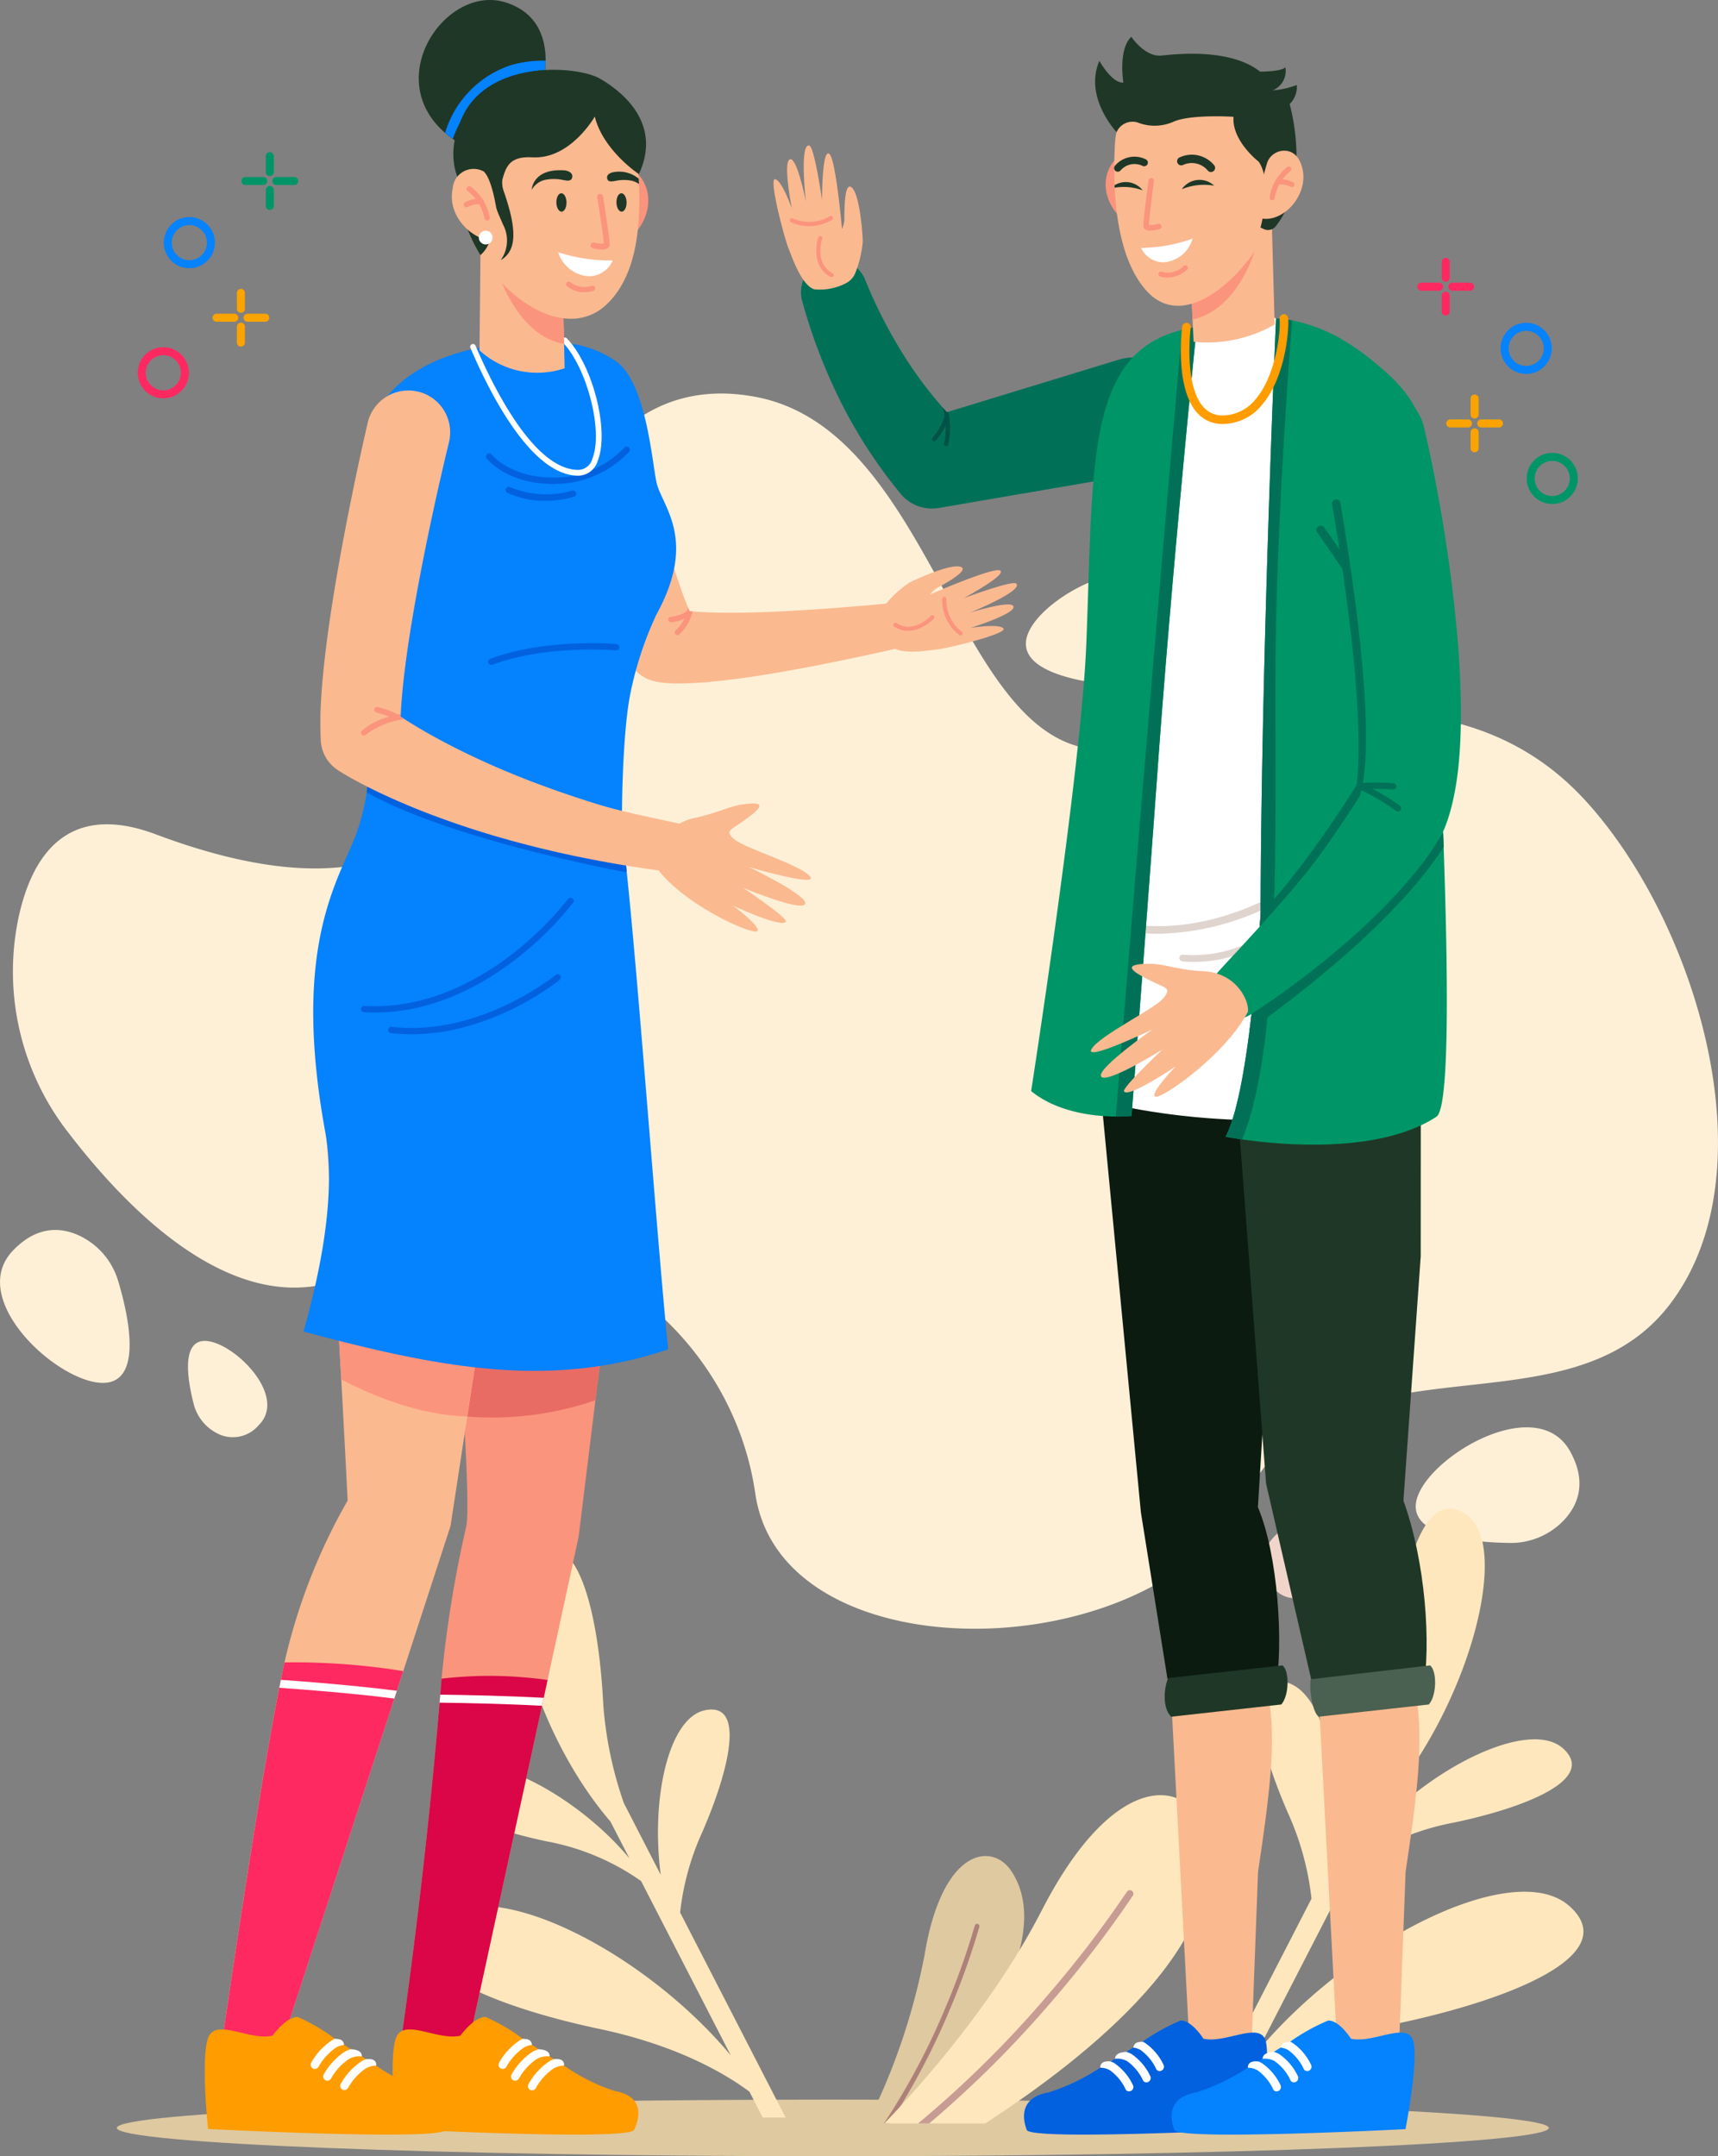 <svg id="Grupo_1099502" data-name="Grupo 1099502" xmlns="http://www.w3.org/2000/svg" xmlns:xlink="http://www.w3.org/1999/xlink" width="188.233" height="236.143" viewBox="0 0 188.233 236.143">
  <rect x="0" y="0" width="188.233" height="236.143" fill="#808080" stroke="none"/>
  <defs>
    <clipPath id="clip-path">
      <rect id="Rectángulo_378904" data-name="Rectángulo 378904" width="188.233" height="236.143" fill="#fef0d7"/>
    </clipPath>
  </defs>
  <g id="Grupo_1099501" data-name="Grupo 1099501" clip-path="url(#clip-path)">
    <path id="Trazado_873634" data-name="Trazado 873634" d="M8.513,158.717a28.683,28.683,0,0,1-5.36-23.364c1.47-6.854,5.365-12.8,15.06-9.164,23.2,8.7,33.462,1.027,36.845-11.119s7.933-40.684,28.827-36.8,22.16,42.812,41.152,38.289,37.34-7.434,49.589,5.7,20.835,40.924,9.3,55.61-36.541,2.011-46.322,20.883-50.81,19.745-53.718-.372-24.48-34.32-43.321-24.376c-12.425,6.557-24.957-5.988-32.052-15.293" transform="translate(-1.133 -34.811)" fill="#fef0d7"/>
    <path id="Trazado_873635" data-name="Trazado 873635" d="M12.953,249.119a8.006,8.006,0,0,0-4.1-4.917c-2.025-.995-4.73-1.277-7.447,1.572-5.435,5.7,6.372,15.766,10.818,14.34,3.223-1.034,1.774-7.509.732-10.995" transform="translate(0 -108.8)" fill="#fef0d7"/>
    <path id="Trazado_873636" data-name="Trazado 873636" d="M290.677,295.234a8.008,8.008,0,0,0,5.918-2.448c1.554-1.636,2.631-4.132.724-7.577-3.814-6.888-16.95,1.372-16.917,6.042.024,3.384,6.637,3.935,10.274,3.982" transform="translate(-125.286 -126.256)" fill="#fef0d7"/>
    <path id="Trazado_873637" data-name="Trazado 873637" d="M213.13,125.621a8.009,8.009,0,0,0,6.087-1.99c1.674-1.513,2.938-3.921,1.3-7.5-3.279-7.158-17.005.079-17.327,4.738-.233,3.377,6.318,4.428,9.941,4.752" transform="translate(-90.783 -50.541)" fill="#fef0d7"/>
    <path id="Trazado_873638" data-name="Trazado 873638" d="M37.854,272.357a4.989,4.989,0,0,0,2.44,3.156,3.694,3.694,0,0,0,4.672-.805c3.515-3.42-3.6-9.961-6.4-9.177-2.03.569-1.278,4.632-.711,6.826" transform="translate(-16.637 -118.612)" fill="#fef0d7"/>
    <path id="Trazado_873639" data-name="Trazado 873639" d="M253.431,301.107a4.988,4.988,0,0,0-3,2.628,3.693,3.693,0,0,0,1.09,4.614c3.628,3.3,9.722-4.2,8.768-6.95-.692-1.992-4.7-.992-6.857-.292" transform="translate(-111.718 -134.143)" fill="#f1d5ca"/>
    <path id="Trazado_873640" data-name="Trazado 873640" d="M23.143,418.77c0,1.711,35.121,3.1,78.445,3.1s78.445-1.387,78.445-3.1-35.121-3.1-78.445-3.1-78.445,1.387-78.445,3.1" transform="translate(-10.34 -185.725)" fill="#dfc9a1"/>
    <path id="Trazado_873641" data-name="Trazado 873641" d="M171.786,396.73a71.013,71.013,0,0,0,6.269-18.457c1.922-11.644,7.352-12.4,9.5-9.191,5.18,7.759-5.121,21.249-10.735,27.648Z" transform="translate(-76.755 -164.177)" fill="#dfc9a1"/>
    <path id="Trazado_873642" data-name="Trazado 873642" d="M182.288,390.248a76.823,76.823,0,0,1-6.6,12.482h-.623a75.915,75.915,0,0,0,6.742-12.675,80.056,80.056,0,0,0,3.216-8.991.259.259,0,0,1,.5.136,80.527,80.527,0,0,1-3.235,9.048" transform="translate(-78.22 -170.176)" fill="#ad8179"/>
    <path id="Trazado_873643" data-name="Trazado 873643" d="M175.155,391.344c4.5-4.7,12.187-13.48,17.227-23.3,8.094-15.775,16.21-14.365,17.8-8.789C213.6,371.2,197.531,384.01,186.2,391.344Z" transform="translate(-78.26 -158.791)" fill="#fee7bd"/>
    <path id="Trazado_873644" data-name="Trazado 873644" d="M183.051,399.751H181.83a116.058,116.058,0,0,0,14.151-13.982,120.184,120.184,0,0,0,8.727-11.385.389.389,0,0,1,.653.424,120.989,120.989,0,0,1-8.78,11.458,117.835,117.835,0,0,1-13.529,13.485" transform="translate(-81.243 -167.198)" fill="#c69c93"/>
    <path id="Trazado_873645" data-name="Trazado 873645" d="M121.293,368.875H123.8l-11.558-22.457a28.864,28.864,0,0,1,2.394-8.727c2.942-6.732,4.88-14.426.291-13.411-3.982.881-5.9,9.722-4.807,18.014l-4.042-7.855a41.959,41.959,0,0,1-2.255-10.79c-.506-10.138-2.853-19.645-7.44-16.486s-.243,19.443,8.23,29.3l2.081,4.042c-6.049-7.291-16.665-12.6-20.181-9.439-3.493,3.144,3.894,6.038,11.083,7.557a26.229,26.229,0,0,1,10.37,4.353l9.826,19.091c-9.613-11.519-26.377-19.886-31.939-14.879-5.542,4.989,6.18,9.582,17.585,11.99,8.619,1.821,13.872,4.979,16.4,6.867Z" transform="translate(-37.725 -136.967)" fill="#fee7bd"/>
    <path id="Trazado_873646" data-name="Trazado 873646" d="M277.932,342.214c-5.959-5.364-23.919,3.6-34.218,15.94L254.241,337.7a28.111,28.111,0,0,1,11.109-4.663c7.7-1.626,15.616-4.728,11.873-8.1-3.766-3.39-15.139,2.3-21.62,10.112l2.229-4.33c9.078-10.559,13.736-28,8.817-31.389s-7.429,6.8-7.971,17.662a44.91,44.91,0,0,1-2.416,11.56l-4.331,8.415c1.175-8.883-.883-18.355-5.15-19.3-4.916-1.088-2.84,7.155.311,14.367a30.919,30.919,0,0,1,2.565,9.35l-12.5,24.29h2.685l1.679-3.262c2.71-2.022,8.338-5.406,17.572-7.356,12.22-2.581,24.778-7.5,18.84-12.846" transform="translate(-105.963 -133.449)" fill="#fee7bd"/>
    <path id="Trazado_873647" data-name="Trazado 873647" d="M305.168,89.653a2.8,2.8,0,1,1-2.8,2.8,2.807,2.807,0,0,1,2.8-2.8m0,.88a1.924,1.924,0,1,0,1.924,1.924,1.926,1.926,0,0,0-1.924-1.924" transform="translate(-135.098 -40.057)" fill="#009566"/>
    <path id="Trazado_873648" data-name="Trazado 873648" d="M300.013,63.9a2.8,2.8,0,1,1-2.8,2.8,2.807,2.807,0,0,1,2.8-2.8m0,.88a1.924,1.924,0,1,0,1.924,1.924,1.926,1.926,0,0,0-1.924-1.924" transform="translate(-132.795 -28.55)" fill="#0582fd"/>
    <path id="Trazado_873649" data-name="Trazado 873649" d="M286.862,56.406a.44.44,0,0,0,.44.44h1.939a.44.44,0,1,0,0-.88H287.3a.44.44,0,0,0-.44.44" transform="translate(-128.172 -25.006)" fill="#ff2961"/>
    <path id="Trazado_873650" data-name="Trazado 873650" d="M280.728,56.406a.44.44,0,0,0,.44.44h1.939a.44.44,0,0,0,0-.88h-1.939a.44.44,0,0,0-.44.44" transform="translate(-125.431 -25.006)" fill="#ff2961"/>
    <path id="Trazado_873651" data-name="Trazado 873651" d="M285.547,51.486v1.742a.44.44,0,0,0,.88,0V51.486a.44.44,0,0,0-.88,0" transform="translate(-127.584 -22.808)" fill="#ff2961"/>
    <path id="Trazado_873652" data-name="Trazado 873652" d="M285.547,58.178V59.92a.44.44,0,0,0,.88,0V58.178a.44.44,0,0,0-.88,0" transform="translate(-127.584 -25.798)" fill="#ff2961"/>
    <path id="Trazado_873653" data-name="Trazado 873653" d="M292.578,83.472a.44.44,0,0,0,.44.44h1.94a.44.44,0,0,0,0-.88h-1.94a.44.44,0,0,0-.44.44" transform="translate(-130.726 -37.099)" fill="#fba300"/>
    <path id="Trazado_873654" data-name="Trazado 873654" d="M286.444,83.472a.44.44,0,0,0,.44.44h1.939a.44.44,0,0,0,0-.88h-1.939a.44.44,0,0,0-.44.44" transform="translate(-127.985 -37.099)" fill="#fba300"/>
    <path id="Trazado_873655" data-name="Trazado 873655" d="M291.264,78.552v1.742a.44.44,0,1,0,.88,0V78.552a.44.44,0,1,0-.88,0" transform="translate(-130.138 -34.901)" fill="#fba300"/>
    <path id="Trazado_873656" data-name="Trazado 873656" d="M291.264,85.244v1.742a.44.44,0,1,0,.88,0V85.244a.44.44,0,1,0-.88,0" transform="translate(-130.138 -37.891)" fill="#fba300"/>
    <path id="Trazado_873657" data-name="Trazado 873657" d="M32.883,71.533a2.8,2.8,0,1,1-2.8-2.8,2.807,2.807,0,0,1,2.8,2.8m-4.727,0a1.924,1.924,0,1,0,1.924-1.924,1.926,1.926,0,0,0-1.924,1.924" transform="translate(-12.187 -30.709)" fill="#ff2961"/>
    <path id="Trazado_873658" data-name="Trazado 873658" d="M38.039,45.777a2.8,2.8,0,1,1-2.8-2.8,2.807,2.807,0,0,1,2.8,2.8m-4.727,0a1.924,1.924,0,1,0,1.924-1.924,1.926,1.926,0,0,0-1.924,1.924" transform="translate(-14.491 -19.201)" fill="#0582fd"/>
    <path id="Trazado_873659" data-name="Trazado 873659" d="M50.638,35.483a.44.44,0,0,1-.44.44H48.259a.44.44,0,0,1,0-.88H50.2a.44.44,0,0,1,.44.44" transform="translate(-21.366 -15.657)" fill="#009566"/>
    <path id="Trazado_873660" data-name="Trazado 873660" d="M56.773,35.483a.44.44,0,0,1-.44.44H54.394a.44.44,0,1,1,0-.88h1.939a.44.44,0,0,1,.44.44" transform="translate(-24.107 -15.657)" fill="#009566"/>
    <path id="Trazado_873661" data-name="Trazado 873661" d="M53.519,30.562V32.3a.44.44,0,1,1-.88,0V30.562a.44.44,0,0,1,.88,0" transform="translate(-23.519 -13.459)" fill="#009566"/>
    <path id="Trazado_873662" data-name="Trazado 873662" d="M53.519,37.254V39a.44.44,0,1,1-.88,0V37.254a.44.44,0,1,1,.88,0" transform="translate(-23.519 -16.449)" fill="#009566"/>
    <path id="Trazado_873663" data-name="Trazado 873663" d="M44.922,62.549a.44.44,0,0,1-.44.44H42.542a.44.44,0,0,1,0-.88h1.939a.44.44,0,0,1,.44.44" transform="translate(-18.812 -27.751)" fill="#fba300"/>
    <path id="Trazado_873664" data-name="Trazado 873664" d="M51.056,62.549a.44.44,0,0,1-.44.44H48.677a.44.44,0,1,1,0-.88h1.939a.44.44,0,0,1,.44.44" transform="translate(-21.553 -27.751)" fill="#fba300"/>
    <path id="Trazado_873665" data-name="Trazado 873665" d="M47.8,57.628V59.37a.44.44,0,0,1-.88,0V57.628a.44.44,0,1,1,.88,0" transform="translate(-20.965 -25.552)" fill="#fba300"/>
    <path id="Trazado_873666" data-name="Trazado 873666" d="M47.8,64.32v1.742a.44.44,0,0,1-.88,0V64.32a.44.44,0,1,1,.88,0" transform="translate(-20.965 -28.542)" fill="#fba300"/>
    <path id="Trazado_873667" data-name="Trazado 873667" d="M158.774,55.891a61.257,61.257,0,0,0,4.208,10.993,54.181,54.181,0,0,0,6.561,10.084,4.461,4.461,0,0,0,4.2,1.567l.58-.1,21.961-3.765a6.359,6.359,0,1,0-2.15-12.535,7.26,7.26,0,0,0-.784.189L174.774,68l-.15.045c-.16-.176-.317-.354-.474-.532a44.933,44.933,0,0,1-3.727-4.887,53.311,53.311,0,0,1-4.758-9.092l-.008-.02a3.647,3.647,0,0,0-6.882,2.377" transform="translate(-70.88 -22.902)" fill="#007157"/>
    <path id="Trazado_873668" data-name="Trazado 873668" d="M186.678,80.642a6.533,6.533,0,0,1,.23.89,7.179,7.179,0,0,1,.116,1.047,8.227,8.227,0,0,1-.174,2.049.23.23,0,0,0,.117.252.235.235,0,0,0,.062.023.232.232,0,0,0,.274-.179,8.262,8.262,0,0,0,0-3.595l-.15.045q-.24-.264-.474-.532" transform="translate(-83.409 -36.031)" fill="#005246"/>
    <path id="Trazado_873669" data-name="Trazado 873669" d="M184.721,84.877a.232.232,0,0,0,.257-.026,6.546,6.546,0,0,0,1.464-2.713.232.232,0,0,0-.446-.124,6.241,6.241,0,0,1-1.314,2.481.232.232,0,0,0-.03.326.239.239,0,0,0,.069.056" transform="translate(-82.48 -36.569)" fill="#005246"/>
    <path id="Trazado_873670" data-name="Trazado 873670" d="M161.1,43.905a2.148,2.148,0,0,0,1.093-1.222,11.917,11.917,0,0,0,.788-3.368c-.043-1.324-.383-5.214-1.214-5.918s-.8,2.678-.8,3.372a2.674,2.674,0,0,1-.266,1.166s-.677-7.744-1.4-8.227-.777,3.969-.783,5.069c0,0-.832-5.8-1.388-5.961-1.117-.32-.378,6.152-.378,6.152s-.947-4.842-1.735-4.65c-.834.2.194,5.385.194,5.385s-1.076-3.059-1.826-3.206,1.016,6.459,1.41,7.439,1.446,4.181,2.884,4.621a6.227,6.227,0,0,0,3.425-.652" transform="translate(-68.451 -12.87)" fill="#fbb990"/>
    <path id="Trazado_873671" data-name="Trazado 873671" d="M163.244,51.2c-2.358-1.261-1.368-4.3-1.358-4.335a.232.232,0,0,1,.439.147c-.037.11-.874,2.7,1.137,3.779l0,0a.232.232,0,0,1,.1.313.237.237,0,0,1-.316.094" transform="translate(-72.236 -20.868)" fill="#fb947d"/>
    <path id="Trazado_873672" data-name="Trazado 873672" d="M156.536,43.437a.232.232,0,0,1,.206-.415,4.468,4.468,0,0,0,4.058-.235.232.232,0,0,1,.255.387,4.881,4.881,0,0,1-4.505.27l-.013-.007" transform="translate(-69.887 -19.1)" fill="#fb947d"/>
    <path id="Trazado_873673" data-name="Trazado 873673" d="M242.634,335.479c.916,5.229.107,11.127-1.127,19.424l-.733,19.55a10.878,10.878,0,0,1-6.707.805l-2.04-38.728Z" transform="translate(-103.671 -149.894)" fill="#fbb990"/>
    <path id="Trazado_873674" data-name="Trazado 873674" d="M203.114,411.994c.457,1.2,25.331-.088,25.331-.088s1.436-7.351.859-9.615-4.408.279-6.834-.29c0,0-1.3-2.053-2.509-1.983a21.8,21.8,0,0,0-4.153,2.311c-.334.207-.679.423-1.033.642q-.368.231-.747.464c-.409.256-.826.512-1.243.768l-.472.287h0c-.382.234-.766.463-1.145.687a22.654,22.654,0,0,1-5.653,2.706c-3.233.564-2.858,2.908-2.4,4.112" transform="translate(-90.618 -178.729)" fill="#0161df"/>
    <path id="Trazado_873675" data-name="Trazado 873675" d="M220.837,406.964a2.187,2.187,0,0,1,1.333.266,5.321,5.321,0,0,1,1.729,2.086.384.384,0,0,0,.237.209.454.454,0,0,0,.351-.033.472.472,0,0,0,.227-.6,5.984,5.984,0,0,0-2.064-2.446,3.222,3.222,0,0,0-.57-.246c-.654.055-1.21.2-1.244.768" transform="translate(-98.671 -181.491)" fill="#fff"/>
    <path id="Trazado_873676" data-name="Trazado 873676" d="M224.436,404.839a2.231,2.231,0,0,1,.794.263,5.306,5.306,0,0,1,1.729,2.088.389.389,0,0,0,.237.209.455.455,0,0,0,.351-.035.471.471,0,0,0,.227-.6,6,6,0,0,0-2.063-2.446,2.362,2.362,0,0,0-.242-.118c-.419.034-.883.009-1.033.642" transform="translate(-100.279 -180.598)" fill="#fff"/>
    <path id="Trazado_873677" data-name="Trazado 873677" d="M217.912,408.778a2.206,2.206,0,0,1,1.053.282,5.307,5.307,0,0,1,1.728,2.086.393.393,0,0,0,.238.211.455.455,0,0,0,.351-.035.474.474,0,0,0,.227-.6,6.029,6.029,0,0,0-2.064-2.446,3.31,3.31,0,0,0-.387-.181h0c-.7-.068-1.135.111-1.145.686" transform="translate(-97.364 -182.332)" fill="#fff"/>
    <path id="Trazado_873678" data-name="Trazado 873678" d="M236.76,232.75l-1.671,27.48c2.188,5.138,2.866,15,1.9,20.258L225.621,281.8l-3.357-21.031-4.574-47.788,19.078.155Z" transform="translate(-97.265 -95.16)" fill="#0b1b10"/>
    <path id="Trazado_873679" data-name="Trazado 873679" d="M231.042,331.094c-.594,1.6-.46,3.475.349,4.23l12.055-1.338c.864-.936.929-3.64.142-4.282Z" transform="translate(-103.067 -147.314)" fill="#1f3727"/>
    <path id="Trazado_873680" data-name="Trazado 873680" d="M271.859,335.479c.916,5.229.107,11.127-1.127,19.424L270,374.454a10.878,10.878,0,0,1-6.707.805l-2.04-38.728Z" transform="translate(-116.729 -149.894)" fill="#fbb990"/>
    <path id="Trazado_873681" data-name="Trazado 873681" d="M232.339,411.994c.457,1.2,25.331-.088,25.331-.088s1.436-7.351.859-9.615-4.408.279-6.834-.29c0,0-1.3-2.053-2.509-1.983a21.8,21.8,0,0,0-4.153,2.311c-.334.207-.679.423-1.033.642q-.368.231-.747.464c-.409.256-.826.512-1.243.768l-.472.287h0c-.382.234-.766.463-1.145.687a22.654,22.654,0,0,1-5.653,2.706c-3.233.564-2.858,2.908-2.4,4.112" transform="translate(-103.676 -178.729)" fill="#0582fd"/>
    <path id="Trazado_873682" data-name="Trazado 873682" d="M250.062,406.964a2.187,2.187,0,0,1,1.333.266,5.321,5.321,0,0,1,1.729,2.086.383.383,0,0,0,.237.209.454.454,0,0,0,.351-.033.472.472,0,0,0,.227-.6,5.984,5.984,0,0,0-2.064-2.446,3.208,3.208,0,0,0-.57-.246c-.654.055-1.209.2-1.243.768" transform="translate(-111.729 -181.491)" fill="#fff"/>
    <path id="Trazado_873683" data-name="Trazado 873683" d="M253.661,404.839a2.231,2.231,0,0,1,.794.263,5.307,5.307,0,0,1,1.729,2.088.389.389,0,0,0,.237.209.455.455,0,0,0,.351-.035.471.471,0,0,0,.227-.6,6,6,0,0,0-2.063-2.446,2.419,2.419,0,0,0-.242-.118c-.419.034-.883.009-1.033.642" transform="translate(-113.337 -180.598)" fill="#fff"/>
    <path id="Trazado_873684" data-name="Trazado 873684" d="M247.137,408.778a2.206,2.206,0,0,1,1.053.282,5.307,5.307,0,0,1,1.728,2.086.393.393,0,0,0,.238.211.455.455,0,0,0,.351-.035.474.474,0,0,0,.227-.6,6.024,6.024,0,0,0-2.064-2.446,3.309,3.309,0,0,0-.387-.181h0c-.7-.068-1.135.111-1.145.686" transform="translate(-110.422 -182.332)" fill="#fff"/>
    <path id="Trazado_873685" data-name="Trazado 873685" d="M264.93,232.315l-1.895,26.761c2.389,6.589,3.09,15.718,2.123,20.977l-11.605,1.3L247.985,257.2l-3.431-45.2,20.384.693Z" transform="translate(-109.268 -94.726)" fill="#1f3727"/>
    <path id="Trazado_873686" data-name="Trazado 873686" d="M259.554,331.222c-.2,1.292.281,3.765.887,4.1l12.055-1.337c.864-.937.929-3.641.142-4.282Z" transform="translate(-115.949 -147.314)" fill="#4a6050"/>
    <path id="Trazado_873687" data-name="Trazado 873687" d="M252.912,122.724v.523c0,1.71-.018,3.371-.054,4.964q-.012.606-.029,1.193c-.246,8.7-2.028,17.087-3.791,18.092-5.7,3.257-21.3,3.445-33.157.444-2.612-.661-2.379-11.592-1.419-21.593.093-.962.184-1.929.277-2.893.049-.534.1-1.066.147-1.6.016-.173.03-.349.044-.524.036-.387.071-.773.1-1.156,0-.028.007-.054.008-.08.019-.2.034-.41.05-.612,0-.013,0-.024,0-.037s0-.06.008-.088c.021-.271.044-.537.065-.8.044-.543.081-1.082.119-1.613.014-.221.03-.443.044-.659s.026-.41.038-.614c.014-.22.026-.443.037-.662.093-1.654.142-3.214.129-4.634,0-.357-.008-.7-.02-1.043,0-.108-.006-.219-.009-.329-.024-1.078-.017-2.3.013-3.618,0-.247.012-.5.02-.758s.013-.492.019-.742.018-.536.028-.809c.031-.929.071-1.895.111-2.888.01-.212.018-.427.028-.641.021-.562.046-1.136.069-1.714.009-.213.019-.427.028-.641.028-.7.057-1.415.083-2.133.006-.226.016-.453.024-.679,0-.21.013-.417.019-.627.008-.226.017-.451.023-.677,0-.019,0-.039,0-.055q.017-.674.036-1.348c.034-1.315.057-2.632.064-3.938,0-.457-.028-.914,0-1.365.205-3.478.15-6.218.309-8.616.506-7.593,1.838-10.627,7-13.242.251-.127.506-.246.768-.36.41-.178.833-.337,1.266-.479l.2-.067,7.193-2.332s2.27.8,5.186,2.129c4.888,2.225,11.589,5.917,12.426,9.745.449,2.056.874,10.849,1.437,19.881.012.171.024.344.033.518.031.516.064,1.038.095,1.566.011.207.023.417.037.628s.024.449.038.675c.016.287.033.576.05.866.012.225.023.451.036.679.01.208.021.417.034.625.026.483.049.967.075,1.457.01.174.018.347.026.521.1,2.033.2,4.108.28,6.2.015.407.029.809.044,1.216q.078,2.064.138,4.136c.006.256.013.511.021.768s.014.545.021.819c.01.313.015.623.023.936.008.368.017.732.025,1.1,0,.147,0,.292.008.438.015.788.029,1.576.041,2.353q.012.96.019,1.906c0,.77.008,1.535.008,2.29" transform="translate(-95.524 -27.378)" fill="#fff"/>
    <path id="Trazado_873688" data-name="Trazado 873688" d="M234.242,186.879c-.113-.01-.225-.021-.339-.034a.366.366,0,0,1-.324-.4.361.361,0,0,1,.4-.323,14.3,14.3,0,0,0,10.5-3.47.366.366,0,0,1,.505.53,14.816,14.816,0,0,1-10.745,3.7" transform="translate(-104.364 -81.563)" fill="#e0d4ce"/>
    <path id="Trazado_873689" data-name="Trazado 873689" d="M225.917,177.446a28.685,28.685,0,0,0,13.235-3.532,34.025,34.025,0,0,0,7.087-4.936.416.416,0,0,0-.577-.6,33.864,33.864,0,0,1-6.922,4.812c-3.877,2.054-9.9,4.26-16.561,3.1a.416.416,0,1,0-.142.819,22.653,22.653,0,0,0,3.88.331" transform="translate(-99.053 -75.181)" fill="#e0d4ce"/>
    <path id="Trazado_873690" data-name="Trazado 873690" d="M242.746,152.661s.67.133,1.8.295c4.251.609,15.023,1.625,21.3-2.489,1.385-.907,1.315-14.321.788-29.541,0-.093-.007-.187-.009-.281-.016-.433-.03-.866-.047-1.3,0-.058,0-.117-.007-.175C265.9,100.7,264.628,80.22,264.5,76.381c-.108-3.277-2.411-6.027-4.875-8.043a27.249,27.249,0,0,0-4.679-3.316,19.054,19.054,0,0,0-4.91-1.771,15.829,15.829,0,0,0-1.766-.209s-1.6,35.907-1.7,65.253c0,.49-.07.974-.107,1.454-.252,3.336-.539,6.478-.866,9.326,0,.017,0,.033-.006.05-.028.249-.056.5-.086.745-.017.139-.033.278-.05.416-.03.248-.061.494-.092.735-.007.058-.014.116-.022.174-.692,5.357-1.545,9.441-2.6,11.464" transform="translate(-108.46 -28.168)" fill="#009566"/>
    <path id="Trazado_873691" data-name="Trazado 873691" d="M242.746,152.661s.67.133,1.8.295c4.459-10.6,3.533-35.833,3.662-52.163.118-15.118,1.53-33.776,1.828-37.541a15.829,15.829,0,0,0-1.766-.209s-1.6,35.907-1.7,65.253c0,.49-.07.974-.107,1.454-.252,3.336-.539,6.478-.866,9.326-.032.267-.061.533-.092.8-.017.139-.033.278-.05.416q-.056.461-.115.909c-.692,5.357-1.545,9.441-2.6,11.464" transform="translate(-108.46 -28.168)" fill="#007157"/>
    <path id="Trazado_873692" data-name="Trazado 873692" d="M247.482,186.5c11.621-8.35,18.161-15.229,21.27-20.1,0-.092-.006-.186-.009-.281-.016-.433-.03-.866-.047-1.3A100.315,100.315,0,0,1,247.711,184.6c-.028.249-.056.5-.086.745-.017.139-.033.277-.05.415-.03.248-.061.494-.092.736" transform="translate(-110.576 -73.641)" fill="#007157"/>
    <path id="Trazado_873693" data-name="Trazado 873693" d="M249.473,145.76c5.43-5.365,11.237-14.8,11.5-15.223a.466.466,0,0,0,.066-.19c1.159-9.756-2.543-30.22-2.7-31.086a.471.471,0,0,0-.927.169c.039.21,3.808,21.043,2.7,30.7-.579.933-5.661,9.045-10.532,14.173-.035.488-.071.974-.107,1.454" transform="translate(-111.466 -44.178)" fill="#007157"/>
    <path id="Trazado_873694" data-name="Trazado 873694" d="M263.829,108.822a.471.471,0,0,0,.391-.732c-.016-.024-1.617-2.415-2.656-3.852a.471.471,0,0,0-.763.552c1.029,1.423,2.62,3.8,2.637,3.824a.47.47,0,0,0,.392.209" transform="translate(-116.488 -46.487)" fill="#007157"/>
    <path id="Trazado_873695" data-name="Trazado 873695" d="M204.225,148.419c2.9,2.367,6.987,2.772,9.274,2.789a16.233,16.233,0,0,0,1.727-.064s1.66-21.424,2.89-38.4c1.635-22.543,4.257-48,4.257-48-.37.054-.728.116-1.074.19-.178.038-.352.077-.524.119-10.633,2.611-9.714,14.782-10.51,34.5-.551,13.635-6.04,48.872-6.04,48.872" transform="translate(-91.249 -28.927)" fill="#009566"/>
    <path id="Trazado_873696" data-name="Trazado 873696" d="M220.99,151.208a16.232,16.232,0,0,0,1.727-.064s1.66-21.424,2.89-38.4c1.635-22.543,4.257-48,4.257-48-.37.054-.728.116-1.075.19-.177.038-.351.077-.524.119-.861,9.137-4.347,49.9-7.276,86.158" transform="translate(-98.74 -28.927)" fill="#007157"/>
    <path id="Trazado_873697" data-name="Trazado 873697" d="M238.469,74.222a3.634,3.634,0,0,1-2.771-1.183c-2.521-2.713-1.707-9.22-1.672-9.494a.469.469,0,0,1,.93.121c-.008.063-.794,6.346,1.429,8.737a2.747,2.747,0,0,0,2.3.877,4.676,4.676,0,0,0,3.341-1.721c2.22-2.555,2.8-7.3,2.672-8.854a.468.468,0,0,1,.427-.506.474.474,0,0,1,.506.428c.123,1.45-.353,6.617-2.9,9.547a5.579,5.579,0,0,1-4,2.042c-.091,0-.181.008-.27.008" transform="translate(-104.496 -27.79)" fill="#ff9c00"/>
    <path id="Trazado_873698" data-name="Trazado 873698" d="M263.446,128.194c-.245.337-.487.679-.739.99s-.5.642-.753.943l-.763.907c-.253.3-.518.582-.777.872s-.52.581-.788.855c-.533.548-1.057,1.114-1.6,1.638l-.817.792c-.272.263-.542.532-.823.779l-1.675,1.509-1.7,1.454c-.568.484-1.157.934-1.735,1.4l-.871.691-.436.345-.445.329-1.783,1.315c-1.195.863-2.417,1.681-3.643,2.493a2.94,2.94,0,0,1-3.816-4.41l.061-.067q.714-.8,1.437-1.574c.482-.518.973-1.031,1.442-1.557.952-1.043,1.908-2.077,2.834-3.124.463-.523.941-1.035,1.384-1.57l1.367-1.569,1.317-1.591c.436-.532.855-1.065,1.28-1.6.218-.263.417-.534.619-.8l.613-.8c.4-.535.779-1.077,1.158-1.609l.546-.8c.185-.267.341-.534.514-.8s.323-.527.479-.788.288-.509.427-.76c.071-.127.117-.236.177-.352.026-.055.063-.121.08-.167l.062-.143c.01-.022.023-.051.029-.067l.009-.034.005-.015s.014-.037-.014.028c-.019.04-.039.087-.053.122l.007-.029.067-.247c.018-.066.034-.134.052-.2.007-.03.014-.061.022-.093.045-.19.087-.394.126-.609.006-.032.012-.065.018-.1.026-.155.053-.316.075-.48a31.277,31.277,0,0,0,.262-3.627,79.527,79.527,0,0,0-.33-8.008c-.24-2.731-.534-5.494-.916-8.259-.186-1.383-.372-2.77-.579-4.156l-.639-4.163-.682-4.162-.705-4.111-.012-.072A5.205,5.205,0,0,1,263,81.04c.095.394.177.741.259,1.107l.24,1.08c.163.719.3,1.439.453,2.157.3,1.437.564,2.878.819,4.323l.373,2.169.339,2.177c.216,1.454.431,2.911.609,4.376s.342,2.936.485,4.415.265,2.966.347,4.466.145,3.012.158,4.542-.014,3.081-.114,4.669c-.054.8-.119,1.6-.216,2.419s-.226,1.656-.4,2.519a22.187,22.187,0,0,1-.7,2.7c-.033.111-.085.252-.133.38l-.144.394-.037.1-.105.247c-.047.1-.051.106-.072.149l-.053.106-.107.209-.094.172-.189.335c-.063.115-.121.2-.182.3-.121.194-.243.4-.365.58-.24.357-.481.73-.725,1.058" transform="translate(-107.022 -34.427)" fill="#009566"/>
    <path id="Trazado_873699" data-name="Trazado 873699" d="M233.265,196.059c.189-1.1-1.19-4.267-4.85-4.441-3.391-.162-4.354-1-6.834-.788-2.148.186-.5,1.055,1.054,1.843s2.362.724,1.35,1.914-6.956,4.054-7.845,5.541,6.675-2.143,6.675-2.143-5.848,4.105-5.657,5.082c.228,1.169,6.725-2.861,6.725-2.861s-4.467,4.2-4.188,4.577c.542.736,5.648-2.744,5.648-2.744s-2.927,3.046-2.217,3.318,7.721-4.619,10.139-9.3" transform="translate(-96.54 -85.248)" fill="#fbb990"/>
    <path id="Trazado_873700" data-name="Trazado 873700" d="M273.913,158.066a.349.349,0,0,1-.488.074,24.539,24.539,0,0,0-3.809-2.26c.008-.029.015-.061.022-.092.045-.19.086-.394.126-.609q.558.266,1.111.559a24.12,24.12,0,0,1,2.963,1.84.349.349,0,0,1,.074.488" transform="translate(-120.466 -69.335)" fill="#007157"/>
    <path id="Trazado_873701" data-name="Trazado 873701" d="M273.216,155.682a.345.345,0,0,1-.122.011c-.729-.061-1.465-.082-2.2-.07-.414.007-.829.024-1.237.05.045-.19.087-.394.126-.609.006-.033.012-.065.018-.1a23.621,23.621,0,0,1,3.352.03.35.35,0,0,1,.064.685" transform="translate(-120.484 -69.22)" fill="#007157"/>
    <path id="Trazado_873702" data-name="Trazado 873702" d="M244.629,44.812l.3,10.753a14.885,14.885,0,0,1-8.879,1.892l-.112-2.436-.326-6.94,7.773-2.815Z" transform="translate(-105.272 -20.022)" fill="#fbb990"/>
    <path id="Trazado_873703" data-name="Trazado 873703" d="M243.383,45.633s-1.545,8.416-7.447,9.756l-.326-6.941Z" transform="translate(-105.272 -20.389)" fill="#fb947d"/>
    <path id="Trazado_873704" data-name="Trazado 873704" d="M222.666,31.025s-2.4-1.392-3.457,1.522,1.667,6.519,4.34,5.845c0,0,.224-5.915-.883-7.367" transform="translate(-97.84 -13.713)" fill="#fb947d"/>
    <path id="Trazado_873705" data-name="Trazado 873705" d="M239.286,26.024a10.439,10.439,0,0,1-.679,3.57q-.186.522-.415,1.049v0c-2.656,6.154-9.546,12.731-13.849,8.185-2.544-2.689-3.407-7.283-3.606-11.418,0-.092-.007-.182-.012-.274-.069-1.666-.032-3.248.043-4.589a7.511,7.511,0,0,1,6.451-7.023,15.2,15.2,0,0,1,7.211.527c2.936,1.233,4.262,2.831,4.694,7.048.023.221.045.45.063.687.051.681.083,1.423.1,2.237" transform="translate(-98.605 -6.853)" fill="#fbb990"/>
    <path id="Trazado_873706" data-name="Trazado 873706" d="M234.061,36.625a2.352,2.352,0,0,1,3.551-.389,6.413,6.413,0,0,0-3.551.389" transform="translate(-104.58 -15.9)" fill="#1f3727"/>
    <path id="Trazado_873707" data-name="Trazado 873707" d="M223.827,36.925a6.009,6.009,0,0,0-3.061-.285c0-.092-.007-.182-.011-.274a2.337,2.337,0,0,1,3.072.559" transform="translate(-98.635 -16.081)" fill="#1f3727"/>
    <path id="Trazado_873708" data-name="Trazado 873708" d="M219.248,17.721s-3.605-3.8-1.883-7.8c0,0,1.39,2.5,2.63,2.371,0,0-.6-3.6.869-5.007,0,0,1.489,2.247,3.317,2.055s7.577-.779,10.8,1.767c0,0,2.35,0,2.76-.484a2.283,2.283,0,0,1-1.39,2.53A9.451,9.451,0,0,0,239,12.566a2.657,2.657,0,0,1-.789,2.09s2.458,8.383-1.527,13.391a1.082,1.082,0,0,1-1.3.3l-.367-.17s1.382-4.969-.2-7.216c0,0-2.961-2.274-2.752-4.912,0,0-4.567-.3-6.519.511a5.084,5.084,0,0,1-3.989.111,1.9,1.9,0,0,0-2.3,1.05" transform="translate(-96.912 -3.257)" fill="#1f3727"/>
    <path id="Trazado_873709" data-name="Trazado 873709" d="M250.1,31.107a1.993,1.993,0,0,1,2.183-1.248c.661.12,1.346.6,1.667,1.939.722,3.014-2.38,6.294-4.962,5.328a26.932,26.932,0,0,1,1.111-6.019" transform="translate(-111.249 -13.328)" fill="#fbb990"/>
    <path id="Trazado_873710" data-name="Trazado 873710" d="M251.747,36.661a.285.285,0,0,0,.267-.242,4.746,4.746,0,0,1,1.712-2.944.285.285,0,0,0-.33-.464,5.243,5.243,0,0,0-1.945,3.324.285.285,0,0,0,.3.326" transform="translate(-112.348 -14.726)" fill="#fb947d"/>
    <path id="Trazado_873711" data-name="Trazado 873711" d="M254.393,36.325a.285.285,0,0,0,.111-.54,3.168,3.168,0,0,0-1.719-.311.285.285,0,0,0,.119.557,2.572,2.572,0,0,1,1.35.266.287.287,0,0,0,.139.028" transform="translate(-112.845 -15.835)" fill="#fb947d"/>
    <path id="Trazado_873712" data-name="Trazado 873712" d="M227.276,41a4.326,4.326,0,0,0,.948-.159.3.3,0,1,0-.16-.584,3.129,3.129,0,0,1-1,.132c.007-.5.28-2.78.552-4.81a.3.3,0,1,0-.6-.08c-.144,1.081-.611,4.642-.548,5.056a.477.477,0,0,0,.216.329,1.075,1.075,0,0,0,.6.117" transform="translate(-101.183 -15.742)" fill="#fb947d"/>
    <path id="Trazado_873713" data-name="Trazado 873713" d="M236.946,32.493a.457.457,0,0,0,.236-.736,3.173,3.173,0,0,0-3.822-.834.456.456,0,0,0,.414.812,2.272,2.272,0,0,1,2.711.61.455.455,0,0,0,.46.148" transform="translate(-104.156 -13.666)" fill="#1f3727"/>
    <path id="Trazado_873714" data-name="Trazado 873714" d="M224.2,31.991a.4.4,0,0,0-.076-.678,2.8,2.8,0,0,0-3.378.708.4.4,0,0,0,.627.5,2.006,2.006,0,0,1,2.4-.487.4.4,0,0,0,.424-.047" transform="translate(-98.589 -13.865)" fill="#1f3727"/>
    <path id="Trazado_873715" data-name="Trazado 873715" d="M226,48.258a17.167,17.167,0,0,0,5.638-1.006,3.554,3.554,0,0,1-3.056,2.579A2.692,2.692,0,0,1,226,48.258" transform="translate(-100.979 -21.112)" fill="#fff"/>
    <path id="Trazado_873716" data-name="Trazado 873716" d="M230.513,53.873a2.611,2.611,0,0,1-.9-.119.272.272,0,0,1,.184-.512,2.5,2.5,0,0,0,2.411-.633.272.272,0,1,1,.363.405,3.17,3.17,0,0,1-2.059.858" transform="translate(-102.513 -23.475)" fill="#fb947d"/>
    <path id="Trazado_873717" data-name="Trazado 873717" d="M121.885,88.529l-7.474,6.136q.591,2.766,1.328,5.511c.539,1.98,1.145,3.956,1.846,5.93.356.986.735,1.972,1.147,2.955s.867,1.964,1.362,2.945l.128.228a3.932,3.932,0,0,0,2.029,1.755c.066.025.133.05.2.072l.1.034.089.026.143.036.29.067.386.064c.061.009.134.02.184.026l.155.015.309.028.154.014.14.007.272.012c.177.006.371.019.534.017.332,0,.675,0,1-.009l.955-.04c.313-.015.615-.042.925-.063s.615-.043.913-.076l.9-.09c.3-.028.6-.061.891-.1,2.367-.275,4.661-.658,6.948-1.059,1.139-.211,2.279-.41,3.408-.643s2.263-.445,3.384-.69,2.25-.471,3.365-.729l3.354-.762a2.388,2.388,0,0,0-.753-4.705l-.03,0-3.375.323c-1.124.112-2.249.19-3.372.289s-2.244.167-3.366.246-2.238.133-3.355.2c-2.229.1-4.455.184-6.626.155-.274,0-.543,0-.81-.012l-.8-.023c-.27-.006-.528-.024-.789-.038s-.524-.025-.777-.045l-.191-.017-.1-.009-.237-.022c-.015-.035-.031-.072-.045-.109-.043-.1-.085-.2-.126-.3-.026-.058-.05-.119-.076-.18q-.5-1.247-.937-2.543c-.586-1.731-1.1-3.514-1.565-5.323s-.865-3.649-1.222-5.5q-.267-1.386-.5-2.779c-.041-.247-.267-.971-.306-1.219" transform="translate(-51.119 -39.555)" fill="#fbb990"/>
    <path id="Trazado_873718" data-name="Trazado 873718" d="M174.632,117.636a2.089,2.089,0,0,1,.535-1.5,11.6,11.6,0,0,1,2.51-2.24c1.152-.58,4.633-2.1,5.621-1.716s-1.917,1.926-2.508,2.255a2.6,2.6,0,0,0-.872.769s6.93-3.025,7.679-2.633-3.029,2.51-3.966,3.027c0,0,5.343-1.989,5.738-1.588.793.805-5.079,3.185-5.079,3.185s4.577-1.443,4.781-.681c.215.807-4.691,2.34-4.691,2.34s3.114-.5,3.589.069-5.991,2.136-7.012,2.257-4.244.71-5.289-.313a6.056,6.056,0,0,1-1.037-3.23" transform="translate(-78.025 -50.094)" fill="#fbb990"/>
    <path id="Trazado_873719" data-name="Trazado 873719" d="M177.022,123.04c2.174,1.427,4.314-.834,4.335-.857a.225.225,0,1,0-.33-.307c-.077.082-1.9,2-3.758.787l0,0a.226.226,0,0,0-.312.065.23.23,0,0,0,.067.314" transform="translate(-79.048 -54.423)" fill="#fb947d"/>
    <path id="Trazado_873720" data-name="Trazado 873720" d="M188.5,122.346a.225.225,0,0,0,.259-.369,4.35,4.35,0,0,1-1.687-3.576.225.225,0,0,0-.449-.037,4.745,4.745,0,0,0,1.866,3.974l.012.008" transform="translate(-83.383 -52.793)" fill="#fb947d"/>
    <path id="Trazado_873721" data-name="Trazado 873721" d="M135.08,120.241c-.025.132-.058.27-.1.412a5.171,5.171,0,0,1-.3.832,3.928,3.928,0,0,1-.945,1.287.3.3,0,0,0-.055.376.319.319,0,0,0,.03.04.293.293,0,0,0,.415.025,4.925,4.925,0,0,0,1.463-2.529l-.1-.009-.237-.021c-.015-.036-.031-.072-.045-.109-.043-.1-.085-.2-.126-.3" transform="translate(-59.71 -53.724)" fill="#fb947d"/>
    <path id="Trazado_873722" data-name="Trazado 873722" d="M132.342,121.83a.3.3,0,0,0,.044.144.3.3,0,0,0,.263.139,3.912,3.912,0,0,0,1.453-.382,4.952,4.952,0,0,0,.73-.41.3.3,0,0,0,.077-.4l-.237-.021c-.015-.036-.031-.072-.045-.109a.268.268,0,0,0-.135.051l-.089.058a3.957,3.957,0,0,1-1.778.626.3.3,0,0,0-.283.306" transform="translate(-59.131 -53.969)" fill="#fb947d"/>
    <path id="Trazado_873723" data-name="Trazado 873723" d="M79.493,315.211h7.474l8.543-39.293,3.4-15.661,1.844-14.978,1.151-9.348,1.611-30.189-16.793.569-1.779,20.225c.212,2.971.524,7.168.827,11.573.205,3,.409,6.1.574,8.969.347,6.019.53,11.045.237,12.117A127.518,127.518,0,0,0,83.9,275.772c-1.052,13.079-2.583,26.61-4.4,39.439" transform="translate(-35.518 -91.927)" fill="#fb947d"/>
    <path id="Trazado_873724" data-name="Trazado 873724" d="M90.849,262.493c.206,3,.41,6.1.574,8.969l.366-.013a34.845,34.845,0,0,0,14.043-1.786l1.151-9.348Z" transform="translate(-40.592 -116.31)" fill="#e96c64"/>
    <path id="Trazado_873725" data-name="Trazado 873725" d="M79.493,371.511h7.475L94.9,335.04l.189-.87.424-1.952a45.163,45.163,0,0,0-11.614-.147q-.071.873-.144,1.749c-.023.293-.048.585-.073.878-1.04,12.257-2.487,24.84-4.185,36.812" transform="translate(-35.518 -148.227)" fill="#da0647"/>
    <path id="Trazado_873726" data-name="Trazado 873726" d="M87.059,336.374c2.761.034,7.052.119,11.219.34l.189-.87c-4.194-.227-8.531-.315-11.334-.349-.024.293-.048.585-.073.878" transform="translate(-38.898 -149.902)" fill="#fff"/>
    <path id="Trazado_873727" data-name="Trazado 873727" d="M104.225,411.665c-.581,1.239-26.108-.091-26.108-.091s-.81-7.579-.011-9.913,4.52.287,7.072-.3c0,0,1.528-2.117,2.768-2.045a20.1,20.1,0,0,1,4.072,2.383c.325.214.662.436,1.007.662.24.159.482.318.729.479.4.263.8.528,1.212.792l.46.3h0c.373.241.747.477,1.118.708a21.1,21.1,0,0,0,5.581,2.79c3.282.581,2.682,3,2.1,4.239" transform="translate(-34.741 -178.417)" fill="#ff9c00"/>
    <path id="Trazado_873728" data-name="Trazado 873728" d="M105.449,406.48a2.368,2.368,0,0,0-1.4.273,6.238,6.238,0,0,0-1.973,2.151.449.449,0,0,1-.263.215.456.456,0,0,1-.538-.657,7.007,7.007,0,0,1,2.351-2.521,3.708,3.708,0,0,1,.61-.253c.669.057,1.229.206,1.212.792" transform="translate(-45.225 -181.264)" fill="#fff"/>
    <path id="Trazado_873729" data-name="Trazado 873729" d="M102.391,404.289a2.472,2.472,0,0,0-.843.272,6.208,6.208,0,0,0-1.973,2.152.458.458,0,0,1-.8-.443,7.017,7.017,0,0,1,2.351-2.521,2.661,2.661,0,0,1,.26-.122c.428.035.909.009,1.007.662" transform="translate(-44.107 -180.343)" fill="#fff"/>
    <path id="Trazado_873730" data-name="Trazado 873730" d="M108.536,408.35a2.426,2.426,0,0,0-1.111.29,6.224,6.224,0,0,0-1.971,2.151.458.458,0,1,1-.8-.441A7.06,7.06,0,0,1,107,407.828a3.8,3.8,0,0,1,.415-.186h0c.727-.071,1.16.115,1.118.708" transform="translate(-46.733 -182.131)" fill="#fff"/>
    <path id="Trazado_873731" data-name="Trazado 873731" d="M44.06,313.653l4.715.547,1.709.123,13.385-41.046,5.177-15.88,1.837-12,1.455-9.512,4.726-30.868-18.373-2.088-.171-.043-.947-.239-.036-.008-3.191-.626c.7,5.79,1.6,19.7,2.3,31.768.154,2.64.3,5.192.429,7.551.423,7.654.7,13.271.7,13.271a64.158,64.158,0,0,0-6.8,17.212c-.038.163-.076.331-.113.506-2.366,10.6-6.809,41.327-6.809,41.327" transform="translate(-19.686 -90.263)" fill="#fbb990"/>
    <path id="Trazado_873732" data-name="Trazado 873732" d="M66.818,259.443c.155,2.64.3,5.192.43,7.552,3.386,1.773,8.5,3.9,13.8,4.065l1.455-9.513Z" transform="translate(-29.855 -115.921)" fill="#fb947d"/>
    <path id="Trazado_873733" data-name="Trazado 873733" d="M44.06,370.418l4.715.547,1.71.123,12.4-38.036.278-.852.7-2.157a74.5,74.5,0,0,0-13-.952c-.129.579-.264,1.217-.4,1.908-.058.282-.116.57-.175.87-2.443,12.365-6.23,38.549-6.23,38.549" transform="translate(-19.686 -147.028)" fill="#ff2961"/>
    <path id="Trazado_873734" data-name="Trazado 873734" d="M55.321,333.431c3.452.243,8.328.64,12.6,1.183l.278-.852c-4.282-.552-9.2-.953-12.7-1.2-.057.282-.116.57-.174.87" transform="translate(-24.718 -148.59)" fill="#fff"/>
    <path id="Trazado_873735" data-name="Trazado 873735" d="M67.017,411.665c-.581,1.239-26.108-.091-26.108-.091s-.81-7.579-.011-9.913,4.52.287,7.072-.3c0,0,1.528-2.117,2.768-2.045a20.1,20.1,0,0,1,4.072,2.383c.325.214.662.436,1.007.662.24.159.482.318.729.479.4.263.8.528,1.212.792l.46.3h0c.373.241.747.477,1.118.708a21.1,21.1,0,0,0,5.581,2.79c3.282.581,2.682,3,2.1,4.239" transform="translate(-18.116 -178.417)" fill="#ff9c00"/>
    <path id="Trazado_873736" data-name="Trazado 873736" d="M68.241,406.48a2.368,2.368,0,0,0-1.4.273A6.238,6.238,0,0,0,64.87,408.9a.449.449,0,0,1-.263.215.456.456,0,0,1-.538-.657,7.007,7.007,0,0,1,2.351-2.521,3.708,3.708,0,0,1,.61-.253c.669.057,1.229.206,1.212.792" transform="translate(-28.6 -181.264)" fill="#fff"/>
    <path id="Trazado_873737" data-name="Trazado 873737" d="M65.183,404.289a2.472,2.472,0,0,0-.843.272,6.209,6.209,0,0,0-1.973,2.152.458.458,0,0,1-.8-.443,7.017,7.017,0,0,1,2.351-2.521,2.661,2.661,0,0,1,.26-.122c.428.035.909.009,1.007.662" transform="translate(-27.482 -180.343)" fill="#fff"/>
    <path id="Trazado_873738" data-name="Trazado 873738" d="M71.329,408.35a2.426,2.426,0,0,0-1.111.29,6.224,6.224,0,0,0-1.971,2.151.46.46,0,0,1-.265.217.458.458,0,0,1-.538-.658,7.06,7.06,0,0,1,2.351-2.521,3.8,3.8,0,0,1,.415-.186h0c.727-.071,1.16.115,1.118.708" transform="translate(-30.109 -182.131)" fill="#fff"/>
    <path id="Trazado_873739" data-name="Trazado 873739" d="M60.113,176.111C74.8,180.032,87,182.466,100.07,178.057c-1.089-10.422-3.2-39.564-4.538-52.236-.029-.274-.057-.542-.085-.8-.233-2.22-.393-3.836-.451-4.62,0,0-.028-9.082.887-13.949a38.23,38.23,0,0,1,2.885-8.846c4.616-8.383.517-11.952,0-14.584s-1.18-10.943-4.455-13.2a11.526,11.526,0,0,0-6.7-2.016c-11.8-.456-18.013,3.8-19.893,8.526,0,0-2.5,15.767-1.307,26.014.638,5.5,1.188,9.787.73,13.886-.029.275-.065.552-.106.825a22.86,22.86,0,0,1-1.735,5.993c-2.25,5.113-6.181,12.7-2.816,31.165,1.287,7.063-.667,15.8-2.369,21.894" transform="translate(-26.859 -30.282)" fill="#0582fd"/>
    <path id="Trazado_873740" data-name="Trazado 873740" d="M103.547,92.489a15.291,15.291,0,0,0,2.069-.145,11.39,11.39,0,0,0,6.321-3.384.345.345,0,0,0-.513-.46,10.884,10.884,0,0,1-5.9,3.162c-6.04.821-8.641-2.369-8.667-2.4a.345.345,0,0,0-.542.425c.1.128,2.257,2.8,7.234,2.8" transform="translate(-43.001 -39.491)" fill="#0161df"/>
    <path id="Trazado_873741" data-name="Trazado 873741" d="M104.464,97.906a10.953,10.953,0,0,0,3.192-.456.345.345,0,0,0-.217-.654,10.255,10.255,0,0,1-6.808-.387.345.345,0,0,0-.292.625,9.737,9.737,0,0,0,4.125.873" transform="translate(-44.743 -43.062)" fill="#0161df"/>
    <path id="Trazado_873742" data-name="Trazado 873742" d="M97.044,129.719a.356.356,0,0,0,.121-.022c5.981-2.231,13.446-1.579,13.521-1.572a.344.344,0,0,0,.063-.686c-.076-.007-7.694-.674-13.825,1.613a.344.344,0,0,0,.121.667" transform="translate(-43.206 -56.898)" fill="#0161df"/>
    <path id="Trazado_873743" data-name="Trazado 873743" d="M72.622,156.2c8.767,4.91,25.413,8.185,28.5,8.762-.029-.274-.057-.542-.085-.8-3.608-.684-19.92-3.959-28.308-8.787q-.044.414-.106.826" transform="translate(-32.448 -69.422)" fill="#0161df"/>
    <path id="Trazado_873744" data-name="Trazado 873744" d="M73.039,190.3c6.395,0,11.79-3.063,15.27-5.725a36.242,36.242,0,0,0,6.424-6.293.344.344,0,0,0-.553-.411,35.566,35.566,0,0,1-6.3,6.169c-3.6,2.753-9.3,5.945-16.016,5.535a.344.344,0,0,0-.042.688c.41.025.818.038,1.221.038" transform="translate(-31.944 -79.412)" fill="#0161df"/>
    <path id="Trazado_873745" data-name="Trazado 873745" d="M79.456,199.459c8.9,0,16.126-5.883,16.2-5.948a.345.345,0,1,0-.439-.531c-.082.068-8.339,6.782-17.946,5.665a.344.344,0,1,0-.08.684,19.489,19.489,0,0,0,2.26.13" transform="translate(-34.356 -86.189)" fill="#0161df"/>
    <path id="Trazado_873746" data-name="Trazado 873746" d="M93.4,67.532a.3.3,0,0,1,.306.18c2.027,4.734,6.449,13.567,11.235,13.607h.017a1.635,1.635,0,0,0,1.554-1.235c1.206-3.03-.6-9.975-3.238-12.715a.327.327,0,0,1-.056-.392.318.318,0,0,1,.5-.058c2.829,2.924,4.683,10.128,3.381,13.4a2.26,2.26,0,0,1-2.142,1.634h-.022c-5.138-.044-9.679-9.053-11.787-14a.3.3,0,0,1,.245-.417H93.4" transform="translate(-41.607 -29.857)" fill="#fff"/>
    <path id="Trazado_873747" data-name="Trazado 873747" d="M63.49,115.528l.008.149a4.1,4.1,0,0,0,1.779,3.158l.113.077.088.057.155.1.3.184c.193.115.384.229.57.336.376.215.746.419,1.115.616.74.394,1.476.764,2.214,1.118,1.476.7,2.96,1.343,4.453,1.94a94.9,94.9,0,0,0,9.043,3.066c1.519.442,3.049.83,4.577,1.206.767.176,1.531.365,2.3.527l1.151.25,1.154.232q4.614.922,9.256,1.505a2.574,2.574,0,0,0,2.878-2.229c.168-1.322.055-2.46-1.214-2.754l-.32-.231c-2.929-.67-6.278-1.286-9.132-2.156l-1.07-.328L91.841,122c-.71-.223-1.411-.473-2.117-.71-1.4-.5-2.8-1-4.169-1.551a87.445,87.445,0,0,1-8.024-3.634c-1.291-.67-2.556-1.372-3.774-2.11q-.554-.338-1.094-.683c-.14-.089-.278-.18-.417-.271,0-.1.008-.191.012-.287.022-.451.051-.912.085-1.374.1-1.3.248-2.633.419-3.971s.371-2.69.589-4.042.452-2.71.7-4.067c.5-2.716,1.046-5.437,1.627-8.152q.436-2.038.9-4.07l.467-2.029.479-2,.017-.065a4.579,4.579,0,1,0-8.907-2.129c0,.009-.01.043-.013.052l-.479,2.112-.458,2.094q-.449,2.091-.873,4.19c-.565,2.8-1.1,5.607-1.582,8.44q-.363,2.122-.684,4.267c-.212,1.429-.409,2.868-.578,4.324s-.315,2.927-.414,4.437a41.251,41.251,0,0,0-.063,4.755" transform="translate(-28.348 -34.556)" fill="#fbb990"/>
    <path id="Trazado_873748" data-name="Trazado 873748" d="M71.592,143.618a.309.309,0,0,0,.223.1.3.3,0,0,0,.212-.086,8.743,8.743,0,0,1,4.236-1.706c-.14-.089-.279-.18-.418-.271,0-.1.008-.191.013-.287l-.313.06c-.283.058-.6.134-.944.231a7.3,7.3,0,0,0-3,1.527.308.308,0,0,0-.011.436" transform="translate(-31.95 -63.162)" fill="#fb947d"/>
    <path id="Trazado_873749" data-name="Trazado 873749" d="M76.5,141.341a.308.308,0,0,0,.142-.581,9.691,9.691,0,0,0-2.209-.808.308.308,0,0,0-.128.6,9.29,9.29,0,0,1,2.053.752.3.3,0,0,0,.142.035" transform="translate(-33.09 -62.528)" fill="#fb947d"/>
    <path id="Trazado_873750" data-name="Trazado 873750" d="M130.06,166.154c-.349-1.013.571-4.748,4.007-5.476,3.183-.675,3.8-1.423,6.181-1.6,2.06-.154.639.922-.714,1.906s-2.124,1.048-.983,2.019,7.205,2.765,8.275,4.036-6.646-1-6.646-1,6.165,2.984,6.134,3.938c-.036,1.142-6.8-1.671-6.8-1.671s4.872,3.283,4.666,3.685c-.4.78-5.766-1.727-5.766-1.727s3.238,2.431,2.609,2.8-7.954-2.85-10.962-6.9" transform="translate(-58.081 -71.07)" fill="#fbb990"/>
    <path id="Trazado_873751" data-name="Trazado 873751" d="M85.818,14.552c.26.224.539.444.84.658a13.7,13.7,0,0,0,2.006,1.169L96.3,10.152a11.968,11.968,0,0,0,.489-2.471c.031-.329.05-.677.05-1.038,0-2.374-.806-5.278-4.433-6.392-6.445-1.98-13.581,8.243-6.585,14.3" transform="translate(-37.056 0)" fill="#1f3727"/>
    <path id="Trazado_873752" data-name="Trazado 873752" d="M88.146,19.917c.26.224.539.444.84.658a.466.466,0,0,0,.043-.082,11.049,11.049,0,0,1,6.823-6.805,12.253,12.253,0,0,1,3.261-.641c.031-.329.05-.677.05-1.038a12.756,12.756,0,0,0-3.759.477,11.216,11.216,0,0,0-7.258,7.432" transform="translate(-39.384 -5.365)" fill="#0582fd"/>
    <path id="Trazado_873753" data-name="Trazado 873753" d="M94.971,60.441A9.4,9.4,0,0,0,104.3,62.4l-.236-10.039L96.325,49.8l-1.242-.411Z" transform="translate(-42.434 -22.068)" fill="#fbb990"/>
    <path id="Trazado_873754" data-name="Trazado 873754" d="M97.419,50.133s1.973,8.927,7.908,9.927l-.173-7.365Z" transform="translate(-43.527 -22.4)" fill="#fb947d"/>
    <path id="Trazado_873755" data-name="Trazado 873755" d="M120.576,33.861s2.495-1.54,3.691,1.5-1.567,6.924-4.406,6.293c0,0-.41-6.232.715-7.8" transform="translate(-53.522 -14.955)" fill="#fb947d"/>
    <path id="Trazado_873756" data-name="Trazado 873756" d="M91.08,29.229a10.288,10.288,0,0,0,.609,3.159c.065.195.137.391.212.587q.212.544.468,1.094v0a17.64,17.64,0,0,0,.954,1.771c3.391,5.513,9.82,9.293,13.907,5.327,3.243-3.147,3.657-8.535,3.475-13.112-.008-.2-.018-.4-.028-.591-.044-.857-.105-1.678-.169-2.445a7.925,7.925,0,0,0-.583-2.389s0-.006,0-.008A7.913,7.913,0,0,0,103.5,17.8a16.024,16.024,0,0,0-7.591.767,6.739,6.739,0,0,0-4.417,5.206,16.875,16.875,0,0,0-.327,2.366q-.027.35-.046.726-.027.571-.035,1.2c-.006.371-.006.757,0,1.16" transform="translate(-40.694 -7.897)" fill="#fbb990"/>
    <path id="Trazado_873757" data-name="Trazado 873757" d="M108.946,33.716s.861.1.81.684-.613.442-1.051.361a4.774,4.774,0,0,0-1.994.009,2.268,2.268,0,0,0-1.4,1.074s.064-2.385,3.634-2.128" transform="translate(-47.054 -15.056)" fill="#1f3727"/>
    <path id="Trazado_873758" data-name="Trazado 873758" d="M120.238,34.68c.046.529.559.4.958.331a4.368,4.368,0,0,1,1.819.008,2.259,2.259,0,0,1,.717.349c-.008-.2-.018-.4-.028-.591a3.363,3.363,0,0,0-2.727-.72s-.786.1-.74.623" transform="translate(-53.722 -15.209)" fill="#1f3727"/>
    <path id="Trazado_873759" data-name="Trazado 873759" d="M92.182,44.27c.065.194.137.391.212.587q.212.544.468,1.095v0a17.7,17.7,0,0,0,.954,1.771,3.27,3.27,0,0,0,1.031-1.606Z" transform="translate(-41.187 -19.78)" fill="#1f3727"/>
    <path id="Trazado_873760" data-name="Trazado 873760" d="M105.284,18.941s-2.665,4.71-6.845,4.462-2.466,3.337-4.587,4.569-5.985-3.28-2.938-9.279,12.483-5.334,14.952-3.9c2.951,1.715,6.684,5.222,4.25,10.452,0,0-3.916-2.586-4.832-6.3" transform="translate(-40.117 -6.173)" fill="#1f3727"/>
    <path id="Trazado_873761" data-name="Trazado 873761" d="M100.615,30.357s-2.6,1.759-1.764,4.135c1.5,4.286,1.423,6.552-.325,7.565a3.7,3.7,0,0,0,.255-3.893c-.645-1.569-1.438-2.807-.843-5.134a3.556,3.556,0,0,1,2.677-2.674" transform="translate(-43.665 -13.564)" fill="#1f3727"/>
    <path id="Trazado_873762" data-name="Trazado 873762" d="M114.127,56.913a3.138,3.138,0,0,0,1.008-.158.287.287,0,0,0-.2-.538,2.56,2.56,0,0,1-2.342-.4.287.287,0,0,0-.358.449,2.984,2.984,0,0,0,1.89.652" transform="translate(-50.1 -24.909)" fill="#fb947d"/>
    <path id="Trazado_873763" data-name="Trazado 873763" d="M93,33.741a2.3,2.3,0,0,0-3.416,1.865c-.674,3.2,2.441,6.011,5.229,5.815,0,0-.445-6.324-1.813-7.681" transform="translate(-39.985 -14.952)" fill="#fbb990"/>
    <path id="Trazado_873764" data-name="Trazado 873764" d="M96.345,46.424a.753.753,0,1,1-.752-.753.752.752,0,0,1,.752.753" transform="translate(-42.375 -20.406)" fill="#fff"/>
    <path id="Trazado_873765" data-name="Trazado 873765" d="M94.616,40.591a.3.3,0,0,1-.284-.244,4.923,4.923,0,0,0-1.861-3,.3.3,0,0,1,.329-.491,5.438,5.438,0,0,1,2.114,3.393.3.3,0,0,1-.239.343.308.308,0,0,1-.059,0" transform="translate(-41.258 -16.443)" fill="#fb947d"/>
    <path id="Trazado_873766" data-name="Trazado 873766" d="M92.114,40.282a.3.3,0,0,1-.131-.557,3.3,3.3,0,0,1,1.775-.372.3.3,0,1,1-.107.581,2.679,2.679,0,0,0-1.393.315.29.29,0,0,1-.143.034" transform="translate(-41.028 -17.572)" fill="#fb947d"/>
    <path id="Trazado_873767" data-name="Trazado 873767" d="M111.3,39.262c.01.555-.231,1.01-.537,1.015s-.563-.44-.573-1,.231-1.01.538-1.015.563.44.573,1" transform="translate(-49.231 -17.098)" fill="#1f3727"/>
    <path id="Trazado_873768" data-name="Trazado 873768" d="M123.2,39.262c.01.555-.231,1.01-.537,1.015s-.563-.44-.573-1,.231-1.01.538-1.015.563.44.573,1" transform="translate(-54.549 -17.098)" fill="#1f3727"/>
    <path id="Trazado_873769" data-name="Trazado 873769" d="M116.532,50.839a18.107,18.107,0,0,1-5.976-.9,3.75,3.75,0,0,0,3.3,2.63,2.84,2.84,0,0,0,2.677-1.735" transform="translate(-49.397 -22.315)" fill="#fff"/>
    <path id="Trazado_873770" data-name="Trazado 873770" d="M118.207,44.48a4.557,4.557,0,0,1-1.005-.139.32.32,0,0,1,.152-.621,3.3,3.3,0,0,0,1.062.11c-.022-.526-.377-2.924-.723-5.057a.32.32,0,1,1,.631-.1c.184,1.137.781,4.879.726,5.317a.5.5,0,0,1-.219.353,1.131,1.131,0,0,1-.625.141" transform="translate(-52.258 -17.157)" fill="#fb947d"/>
  </g>
</svg>
